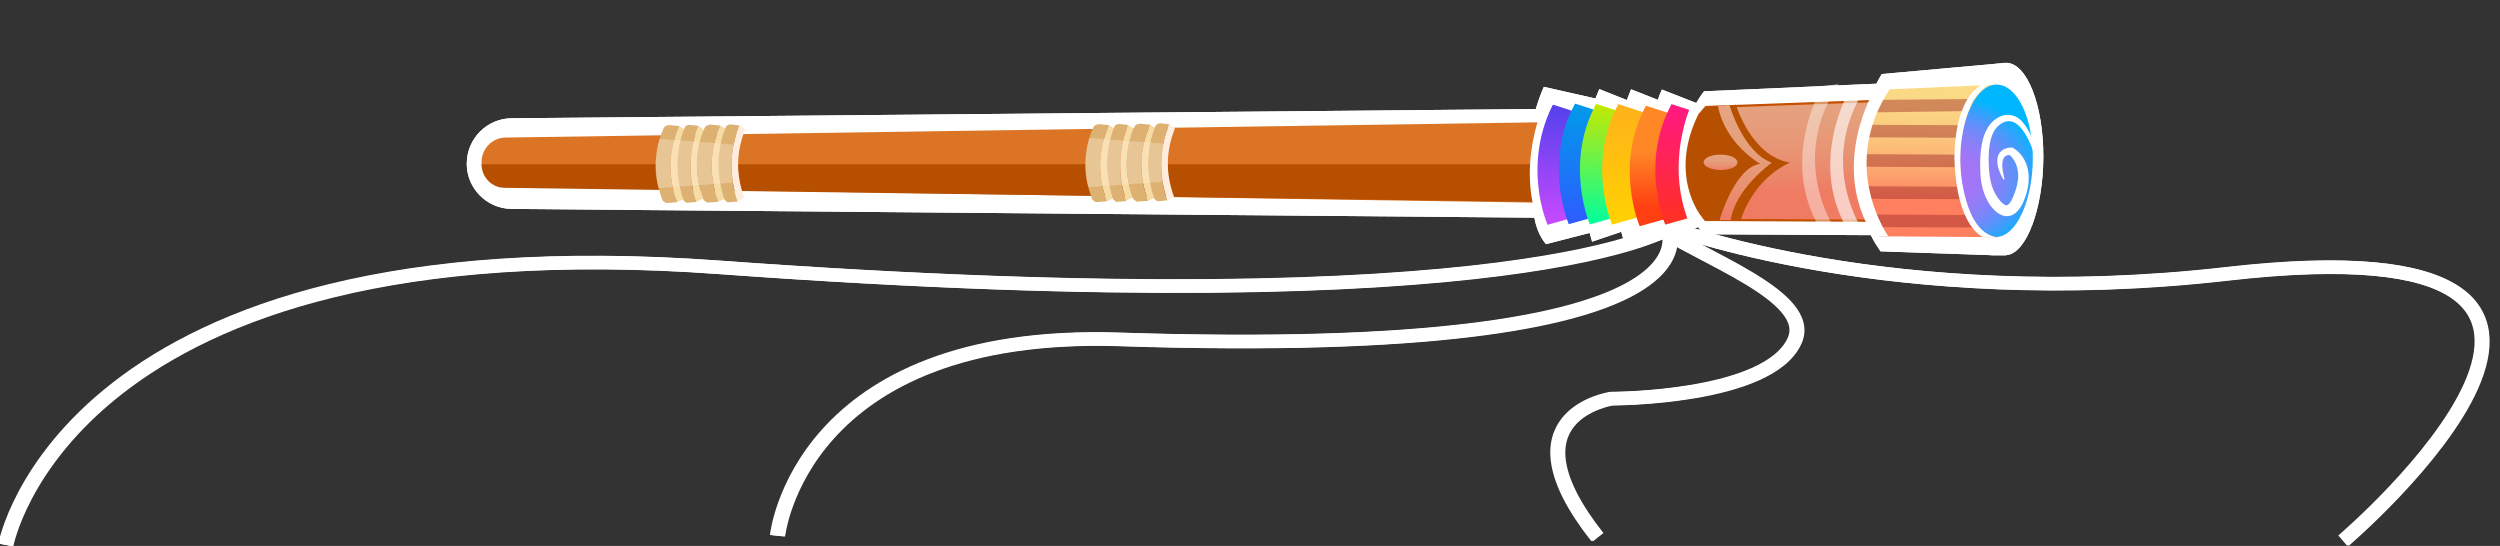 <?xml version="1.0" encoding="utf-8"?>
<!-- Generator: Adobe Illustrator 27.2.0, SVG Export Plug-In . SVG Version: 6.00 Build 0)  -->
<svg version="1.1" id="Capa_1" xmlns="http://www.w3.org/2000/svg" xmlns:xlink="http://www.w3.org/1999/xlink" x="0px" y="0px"
	 viewBox="0 0 1114.1 243.3" style="enable-background:new 0 0 1114.1 243.3;" xml:space="preserve">
<rect x="0" y="0" width="1114.1" height="243.3" fill="#333333" stroke="none"/>
<style type="text/css">
	.st0{fill:none;stroke:#FFFFFF;stroke-width:6;stroke-miterlimit:10;}
	.st1{fill:#FFFFFF;}
	.st2{fill:#DB7525;}
	.st3{fill:url(#SVGID_1_);}
	.st4{fill:url(#SVGID_00000048485187262133823780000011052569749517409934_);}
	.st5{fill:url(#SVGID_00000068635639975896667780000017307101332150442938_);}
	.st6{fill:url(#SVGID_00000105391439182665191550000003516862424580650883_);}
	.st7{fill:url(#SVGID_00000162345514911755509320000002805476760568608943_);}
	.st8{fill:url(#SVGID_00000080164801786030017970000009469739996714815399_);}
	.st9{fill:url(#SVGID_00000009591562524638144780000000601950335962389946_);stroke:#C35000;stroke-miterlimit:10;}
	.st10{fill:url(#SVGID_00000156567695368839891720000006088268783691380611_);}
	.st11{fill:url(#SVGID_00000160152407647031234520000010814542714309676946_);}
	.st12{opacity:0.43;fill:#992424;enable-background:new    ;}
	.st13{opacity:0.62;fill:#FFFFFF;enable-background:new    ;}
	.st14{opacity:0.4;fill:#FFFFFF;enable-background:new    ;}
	.st15{fill:#B64F00;}
	.st16{fill:url(#SVGID_00000168093595743674353900000011853781447000495549_);}
	.st17{fill:url(#SVGID_00000052097960830172086630000005528359307408934845_);}
	.st18{fill:#F6DBA4;}
	.st19{fill:#DCB172;}
	.st20{fill:#FFEDE0;}
	.st21{opacity:0.35;fill:#FFEBD3;enable-background:new    ;}
	.st22{fill:url(#SVGID_00000079448137107378879250000002893045089146248080_);}
	.st23{fill:url(#SVGID_00000086689623014056236720000004142957568790485128_);}
	.st24{fill:url(#SVGID_00000104708256434477487030000002645796364891427735_);}
	.st25{fill:url(#SVGID_00000013163741654193944250000016489473374987942074_);}
	.st26{fill:url(#SVGID_00000168803329956426315670000002302068788281985983_);}
	.st27{fill:url(#SVGID_00000045579294852209929200000018127779809258325685_);}
	.st28{fill:url(#SVGID_00000182493003324462939880000011875206420179124865_);stroke:#C35000;stroke-miterlimit:10;}
	.st29{fill:url(#SVGID_00000109026244788910216270000014203134717828538765_);}
	.st30{fill:url(#SVGID_00000016764016816421849160000009159254448555001788_);}
	.st31{fill:url(#SVGID_00000158750388027093096760000009015850394487321753_);}
	.st32{fill:url(#SVGID_00000075161095213619968870000013604628452988162708_);}
</style>
<g>
	<g id="Capa_3">
		<g>
			<g>
				<path class="st0" d="M744.3,101.1c0,0-63.5,44.3-424,18C28.8,97.8,2.2,242.8,2.2,242.8"/>
				<path class="st0" d="M346.1,238.7c0,0,9.5-92.2,152.6-87.5c277.7,9.1,243.9-50.3,243.9-50.3"/>
				<path class="st0" d="M733.5,98.5c24.8,16.8,74.8,33.4,65.9,53.3c-11.6,25.9-81.5,25.8-81.5,25.8s-49.5,7.2-6.4,61.7"/>
				<path class="st0" d="M1044,240.9c0,0,169-144.2-52-118.9c-148.7,17-249.3-21.1-249.3-21.1"/>
			</g>
			<g>
				<path class="st0" d="M745.1,101.2c0,0-63.5,44.3-424,18C29.6,97.9,3,242.9,3,242.9"/>
				<path class="st0" d="M346.9,238.8c0,0,9.5-92.2,152.6-87.5c277.7,9.1,243.9-50.3,243.9-50.3"/>
				<path class="st0" d="M734.2,98.6c24.8,16.8,74.8,33.4,65.9,53.3c-11.6,25.9-81.5,25.8-81.5,25.8s-49.5,7.2-6.4,61.7"/>
				<path class="st0" d="M1044.7,241c0,0,169-144.2-52-118.9c-148.7,17-249.3-21.1-249.3-21.1"/>
			</g>
			<g>
				<g>
					<g>
						<g>
							<path class="st1" d="M893.3,28l0.2,0C893.5,27.9,893.5,27.9,893.3,28z"/>
							<path class="st1" d="M887.5,113.8l6.1,0l0.5,0v-0.1c9-0.7,16.4-20.8,16.5-43.6C910.7,46.9,903.3,28,894,28l-1.1,0.1
								c0.2,0,0.4-0.1,0.5-0.1l-6,0.6L838.6,33c0,0-1,1.5-2.4,4.3l-76.8,3.4c0,0-1.6,1.9-3.5,5.2l-15.3-6c-0.7,1.5-1.3,3.1-1.8,4.6
								l-11.9-4.7c-0.7,1.6-1.3,3.2-1.9,4.8l-12.3-4.9c-0.6,1.4-1.1,2.8-1.7,4.2l-23-5.2c-1.5,3.3-2.6,6.6-3.6,9.9L228,52.7
								c-11,0.1-19.9,9-20,20.1l0,0c-0.1,11.1,8.9,20.2,20,20.3l455.8,3.9c1.3,7.9,5.2,11.8,5.2,11.8l19.4-5
								c0.7,2.4,1.1,3.9,1.1,3.9l13-4.4c0.7,2.8,1.3,4.5,1.3,4.5l12.5-4.3c0.7,2.7,1.2,4.3,1.2,4.3l19.3-6.6c0.7,1,1.4,2.1,2.1,3.2
								l74.8,0.4c1.2,2.4,2.7,4.8,4.3,7.2l8.7,0.3l0,0l40.2,1.4C887.3,113.7,887.4,113.8,887.5,113.8L887.5,113.8z"/>
						</g>
						<g>
							<path class="st2" d="M214.6,72.7L214.6,72.7c-0.2-6.2,4.6-11.3,10.6-11.4l569-8.4L794.1,92l-568.8-8.7
								C219.5,83.2,214.8,78.5,214.6,72.7L214.6,72.7z"/>
							
								<linearGradient id="SVGID_1_" gradientUnits="userSpaceOnUse" x1="863.917" y1="371.146" x2="917.641" y2="371.146" gradientTransform="matrix(-5.236017e-03 1 1 5.236017e-03 332.029 -819.274)">
								<stop  offset="0" style="stop-color:#5241EC"/>
								<stop  offset="1" style="stop-color:#C949FF"/>
							</linearGradient>
							<path class="st3" d="M712.3,53.2c0,0-13.5,21.8-0.2,40.7l-22.9,6.4c0,0-11.6-27.1,2.8-53.7L712.3,53.2z"/>
							
								<linearGradient id="SVGID_00000066498303280492668830000015232717333361598877_" gradientUnits="userSpaceOnUse" x1="863.456" y1="381.044" x2="917.179" y2="381.044" gradientTransform="matrix(-5.236017e-03 1 1 5.236017e-03 332.029 -819.274)">
								<stop  offset="0" style="stop-color:#009BEA"/>
								<stop  offset="1" style="stop-color:#2E5CFF"/>
							</linearGradient>
							<path style="fill:url(#SVGID_00000066498303280492668830000015232717333361598877_);" d="M722.2,52.8c0,0-13.5,21.8-0.2,40.7
								l-22.9,6.4c0,0-11.6-27.1,2.8-53.7C701.9,46.1,722.2,52.8,722.2,52.8z"/>
							
								<linearGradient id="SVGID_00000071525842636053406510000001971757665637671345_" gradientUnits="userSpaceOnUse" x1="863.527" y1="390.374" x2="917.251" y2="390.374" gradientTransform="matrix(-5.236017e-03 1 1 5.236017e-03 332.029 -819.274)">
								<stop  offset="0" style="stop-color:#C6E800"/>
								<stop  offset="1" style="stop-color:#00FF9E"/>
							</linearGradient>
							<path style="fill:url(#SVGID_00000071525842636053406510000001971757665637671345_);" d="M731.6,52.9c0,0-13.5,21.8-0.2,40.7
								l-22.9,6.4c0,0-11.6-27.1,2.8-53.7L731.6,52.9z"/>
							
								<linearGradient id="SVGID_00000145748768074443742010000010920359979561825161_" gradientUnits="userSpaceOnUse" x1="863.605" y1="400.295" x2="917.329" y2="400.295" gradientTransform="matrix(-5.236017e-03 1 1 5.236017e-03 332.029 -819.274)">
								<stop  offset="0" style="stop-color:#FFB11B"/>
								<stop  offset="1" style="stop-color:#FFD200"/>
							</linearGradient>
							<path style="fill:url(#SVGID_00000145748768074443742010000010920359979561825161_);" d="M741.5,53c0,0-13.5,21.8-0.2,40.7
								l-22.9,6.4c0,0-11.6-27.1,2.8-53.7C721.1,46.4,741.5,53,741.5,53z"/>
							
								<linearGradient id="SVGID_00000103981560167668126400000009605634282597089464_" gradientUnits="userSpaceOnUse" x1="864.26" y1="412.608" x2="917.984" y2="412.608" gradientTransform="matrix(-5.236017e-03 1 1 5.236017e-03 332.029 -819.274)">
								<stop  offset="0.38" style="stop-color:#FF8726"/>
								<stop  offset="0.85" style="stop-color:#FF3E12"/>
							</linearGradient>
							<path style="fill:url(#SVGID_00000103981560167668126400000009605634282597089464_);" d="M753.8,53.7c0,0-13.5,21.8-0.2,40.7
								l-22.9,6.4c0,0-11.6-27.1,2.8-53.7C733.5,47.1,753.8,53.7,753.8,53.7z"/>
							
								<linearGradient id="SVGID_00000044155888878322969550000001338928843510985135_" gradientUnits="userSpaceOnUse" x1="863.471" y1="423.994" x2="917.195" y2="423.994" gradientTransform="matrix(-5.236017e-03 1 1 5.236017e-03 332.029 -819.274)">
								<stop  offset="0" style="stop-color:#FF1884"/>
								<stop  offset="1" style="stop-color:#FF3121"/>
							</linearGradient>
							<path style="fill:url(#SVGID_00000044155888878322969550000001338928843510985135_);" d="M765.2,53c0,0-13.5,21.8-0.2,40.7
								l-22.9,6.4c0,0-11.6-27.1,2.8-53.7L765.2,53z"/>
							
								<linearGradient id="SVGID_00000180356755198268111270000017342814000925655957_" gradientUnits="userSpaceOnUse" x1="848.87" y1="469.341" x2="902.601" y2="469.341" gradientTransform="matrix(-5.236017e-03 1 1 5.236017e-03 332.029 -819.274)">
								<stop  offset="9.000000e-02" style="stop-color:#E5A37F"/>
								<stop  offset="0.39" style="stop-color:#E59F7C"/>
								<stop  offset="0.66" style="stop-color:#E89474"/>
								<stop  offset="0.92" style="stop-color:#ED8268"/>
								<stop  offset="1" style="stop-color:#EF7B63"/>
							</linearGradient>
							
								<path style="fill:url(#SVGID_00000180356755198268111270000017342814000925655957_);stroke:#C35000;stroke-miterlimit:10;" d="
								M844,44.7l-83.7,3c0,0-23.7,23.2-0.3,50.3l83.7,0.4L844,44.7L844,44.7z"/>
							
								<linearGradient id="SVGID_00000152251472337943836650000015468374051905019805_" gradientUnits="userSpaceOnUse" x1="838.331" y1="531.849" x2="906.269" y2="531.849" gradientTransform="matrix(-5.236017e-03 1 1 5.236017e-03 332.029 -819.274)">
								<stop  offset="9.000000e-02" style="stop-color:#FBDE88"/>
								<stop  offset="0.29" style="stop-color:#FBDA86"/>
								<stop  offset="0.48" style="stop-color:#FBCF81"/>
								<stop  offset="0.65" style="stop-color:#FCBD79"/>
								<stop  offset="0.82" style="stop-color:#FDA36E"/>
								<stop  offset="0.99" style="stop-color:#FE8260"/>
								<stop  offset="1" style="stop-color:#FF805F"/>
							</linearGradient>
							<path style="fill:url(#SVGID_00000152251472337943836650000015468374051905019805_);" d="M889.8,37.7l-51.9,2.3
								c0,0-21.5,35.1-0.3,65.3l52.4,0.4L889.8,37.7L889.8,37.7z"/>
							
								<radialGradient id="SVGID_00000078041519107984323650000011798796361996697766_" cx="1825.894" cy="563.864" r="46" gradientTransform="matrix(-4.241174e-03 0.81 0.98 5.131297e-03 320.549 -1402.659)" gradientUnits="userSpaceOnUse">
								<stop  offset="9.000000e-02" style="stop-color:#AB73F7"/>
								<stop  offset="0.24" style="stop-color:#A774F7"/>
								<stop  offset="0.38" style="stop-color:#9C78F7"/>
								<stop  offset="0.52" style="stop-color:#8A80F8"/>
								<stop  offset="0.65" style="stop-color:#708AF9"/>
								<stop  offset="0.78" style="stop-color:#4E97FB"/>
								<stop  offset="0.9" style="stop-color:#26A7FD"/>
								<stop  offset="1" style="stop-color:#00B7FF"/>
							</radialGradient>
							<path style="fill:url(#SVGID_00000078041519107984323650000011798796361996697766_);" d="M889.5,105.6
								c-9-0.1-16.1-16.3-16-34.7c0.1-18.4,7.4-33.3,16.4-33.2s16.2,15,16,33.4C905.8,89.5,898.4,105.7,889.5,105.6L889.5,105.6z"/>
							
								<rect x="847" y="48.7" transform="matrix(5.236017e-03 -1 1 5.236017e-03 773.759 921.028)" class="st12" width="5.6" height="45.7"/>
							<polygon class="st12" points="830.4,88.6 828.8,83 873.9,83.2 875.5,88.8 							"/>
							<polygon class="st12" points="838.2,101.2 834.5,95.6 878.2,95.8 881.7,101.4 							"/>
							<polygon class="st12" points="830.6,55.6 828.9,61.2 873.5,61.4 874.8,55.8 							"/>
							<polygon class="st12" points="838.1,44.5 834.2,50.1 876.8,49.5 880,44.1 							"/>
							<path class="st1" d="M835.2,40.2c0,0-20.2,33.7-0.3,64.9l6.6,0.2c0,0-22.3-31.2,0.8-65.8L835.2,40.2z"/>
							<path class="st13" d="M824.7,39.2c0,0-20.2,33.7-0.3,64.9l6.6,0.2c0,0-22.3-31.2,0.8-65.8C831.7,38.6,824.7,39.2,824.7,39.2z
								"/>
							<path class="st14" d="M812.2,38.3c0,0-20.2,33.7-0.3,64.9l6.6,0.2c0,0-22.3-31.2,0.8-65.8L812.2,38.3z"/>
							<path class="st1" d="M889.4,36.9c0,0-11.7,0.3-15.2,25c-0.9,6.4-0.8,13,0.2,19.4c1.6,9.6,5.4,22.7,15.1,24.3l-5.8,0
								c0,0-11.7-4.3-12.7-34.2c0,0-1.1-26.4,12.5-33.9C883.4,37.4,889.4,36.9,889.4,36.9z"/>
						</g>
						<path class="st15" d="M686.9,90l-462.2-6.3c-5.6-0.1-10.1-4.8-10.1-10.5l0,0h470.8C685.3,73.2,684.2,83.7,686.9,90L686.9,90z"
							/>
						<path class="st15" d="M773.6,46.7c0,0,6.7,22.8,24.1,25.8c0,0-15.4,5.8-22,25.6L760,98c0,0-24.6-23.9,0.3-50.3L773.6,46.7
							L773.6,46.7z"/>
						
							<linearGradient id="SVGID_00000179610504821111494500000000349520986323235493_" gradientUnits="userSpaceOnUse" x1="863.615" y1="450.123" x2="915.021" y2="450.123" gradientTransform="matrix(-5.236017e-03 1 1 5.236017e-03 332.029 -819.274)">
							<stop  offset="9.000000e-02" style="stop-color:#E5A37F"/>
							<stop  offset="0.39" style="stop-color:#E59F7C"/>
							<stop  offset="0.66" style="stop-color:#E89474"/>
							<stop  offset="0.92" style="stop-color:#ED8268"/>
							<stop  offset="1" style="stop-color:#EF7B63"/>
						</linearGradient>
						<path style="fill:url(#SVGID_00000179610504821111494500000000349520986323235493_);" d="M770.7,46.7c0,0,6,21.2,18.9,25.8
							c0,0-16.3,11.5-18.3,25.6l-5,0c0,0,6.7-23.5,18.1-25.1c0,0-15.6-8.8-18.8-25.7L770.7,46.7L770.7,46.7z"/>
						
							<linearGradient id="SVGID_00000063615414976235810490000005601006146135177618_" gradientUnits="userSpaceOnUse" x1="885.841" y1="439.34" x2="892.75" y2="439.34" gradientTransform="matrix(-5.236017e-03 1 1 5.236017e-03 332.066 -819.27)">
							<stop  offset="9.000000e-02" style="stop-color:#E5A37F"/>
							<stop  offset="0.39" style="stop-color:#E59F7C"/>
							<stop  offset="0.66" style="stop-color:#E89474"/>
							<stop  offset="0.92" style="stop-color:#ED8268"/>
							<stop  offset="1" style="stop-color:#EF7B63"/>
						</linearGradient>
						<path style="fill:url(#SVGID_00000063615414976235810490000005601006146135177618_);" d="M759.2,72.3c0-1.9,3.4-3.4,7.6-3.4
							c4.2,0,7.5,1.6,7.5,3.5c0,1.9-3.4,3.4-7.6,3.4C762.6,75.7,759.2,74.2,759.2,72.3z"/>
					</g>
					<g>
						<g>
							<path class="st18" d="M497.1,57.6L497.1,57.6l-2.9-1.8l-0.4,0.9c-4.6,10.5-4.7,22.3-0.5,32.9l3.3-1.4
								C492.5,77.6,492.6,68.1,497.1,57.6L497.1,57.6z"/>
							<path class="st19" d="M493.9,56.7l0.4-0.9l-4.7-0.5c-0.3,0-1.8,0.5-1.9,0.8l-0.4,0.5c-4.7,10.4-4.6,21.7-0.5,32.4l1.5,1.1
								l5.1-0.4C489.1,79,489.3,67.2,493.9,56.7z"/>
						</g>
						<g>
							<path class="st18" d="M505.3,57.4L505.3,57.4l-2.6-1.8l-0.3,0.9c-4.1,10.5-4.2,22.3-0.5,32.9l3-1.4
								C501.1,77.4,501.2,68,505.3,57.4L505.3,57.4z"/>
							<path class="st19" d="M502.4,56.6l0.3-0.9l-4.1-0.5c-0.3,0-1.6,0.5-1.7,0.8l-0.3,0.5c-4.2,10.5-4.1,21.7-0.5,32.4l1.3,1.1
								l4.5-0.4C498.1,78.8,498.3,67.1,502.4,56.6L502.4,56.6z"/>
						</g>
						<g>
							<path class="st18" d="M515.5,57.4L515.5,57.4l-2.9-1.8l-0.4,0.9c-4.6,10.5-4.7,22.3-0.5,32.9L515,88
								C510.8,77.4,510.9,67.9,515.5,57.4L515.5,57.4z"/>
							<path class="st19" d="M512.2,56.5l0.4-0.9l-4.7-0.5c-0.3,0-1.8,0.5-1.9,0.8l-0.4,0.5c-4.7,10.4-4.6,21.7-0.5,32.4l1.5,1.1
								l5.1-0.4C507.4,78.8,507.6,67,512.2,56.5z"/>
						</g>
						<g>
							<path class="st20" d="M523.6,57.2L523.6,57.2l-2.6-1.8l-0.3,0.9c-4.1,10.5-4.2,22.3-0.5,32.9l3-1.4
								C519.4,77.2,519.5,67.7,523.6,57.2L523.6,57.2z"/>
							<path class="st19" d="M520.7,56.3l0.3-0.9l-4.1-0.5c-0.3,0-1.6,0.5-1.7,0.8l-0.3,0.5c-4.2,10.5-4.1,21.7-0.5,32.4l1.3,1.1
								l4.5-0.4C516.4,78.6,516.6,66.8,520.7,56.3L520.7,56.3z"/>
						</g>
						<path class="st21" d="M520.8,80.8L485,83.4c-3.3-10,0.4-21.9,0.4-21.9l35.8,2.7C521.2,64.2,519.4,69.7,520.8,80.8L520.8,80.8z
							"/>
					</g>
					<g>
						<g>
							<path class="st18" d="M305.6,58L305.6,58l-2.9-1.8l-0.4,0.9c-4.6,10.5-4.7,22.3-0.5,32.9l3.3-1.4C301,78,301.1,68.5,305.6,58
								L305.6,58z"/>
							<path class="st19" d="M302.4,57.1l0.4-0.9l-4.7-0.5c-0.3,0-1.8,0.5-1.9,0.8l-0.4,0.5c-4.7,10.4-4.6,21.7-0.5,32.4l1.5,1.1
								l5.1-0.4C297.6,79.4,297.8,67.6,302.4,57.1z"/>
						</g>
						<g>
							<path class="st18" d="M313.8,57.9L313.8,57.9l-2.6-1.8l-0.3,0.9c-4.1,10.5-4.2,22.3-0.5,32.9l3-1.4
								C309.6,77.9,309.7,68.4,313.8,57.9L313.8,57.9z"/>
							<path class="st19" d="M310.9,57l0.3-0.9l-4.1-0.5c-0.3,0-1.6,0.5-1.7,0.8l-0.3,0.5c-4.2,10.5-4.1,21.7-0.5,32.4l1.3,1.1
								l4.5-0.4C306.6,79.3,306.8,67.5,310.9,57L310.9,57z"/>
						</g>
						<g>
							<path class="st18" d="M324,57.8L324,57.8l-2.9-1.8l-0.4,0.9c-4.6,10.5-4.7,22.3-0.5,32.9l3.3-1.4
								C319.3,77.8,319.4,68.3,324,57.8L324,57.8z"/>
							<path class="st19" d="M320.7,56.9l0.4-0.9l-4.7-0.5c-0.3,0-1.8,0.5-1.9,0.8l-0.4,0.5c-4.7,10.5-4.6,21.7-0.5,32.4l1.5,1.1
								l5.1-0.4C316,79.2,316.1,67.4,320.7,56.9z"/>
						</g>
						<g>
							<path class="st20" d="M332.1,57.6L332.1,57.6l-2.6-1.8l-0.3,0.9c-4.1,10.5-4.2,22.3-0.5,32.9l3-1.4
								C327.9,77.6,328,68.1,332.1,57.6L332.1,57.6z"/>
							<path class="st19" d="M329.2,56.8l0.3-0.9l-4.1-0.5c-0.3,0-1.6,0.5-1.7,0.8l-0.3,0.5c-4.2,10.5-4.1,21.7-0.5,32.4l1.3,1.1
								l4.5-0.4C324.9,79,325.1,67.3,329.2,56.8L329.2,56.8z"/>
						</g>
						<path class="st21" d="M329.3,81.2l-35.8,2.6c-3.3-10,0.4-21.9,0.4-21.9l35.8,2.7C329.7,64.6,327.9,70.1,329.3,81.2L329.3,81.2
							z"/>
					</g>
				</g>
				<g>
					<path class="st1" d="M909.4,81.5c-0.5-6.8-6.5-30.9-16.3-27.1c-6.2,2.7-6.8,10.6-6.9,16.6c0.1,4.5,0.3,9.3,2.1,13.5
						c0.8,2,2,3.9,3.4,5.4c0.9,0.9,1.7,1.6,2.6,1.6c1.6-0.6,2.7-3.3,3.3-5l0.6-1.6c0.2-0.9,0.7-2.2,0.8-3.2c1.1-4.5,0-9.6-3.5-12.7
						l0.7,0.2c-4.1-0.8-4.2,3.7-3.7,6.8c0.2,1.3,0.5,2.6,0.8,3.9l-0.5,0.2c-1.6-3.1-3.4-6.6-2.5-10.3c0.7-2.8,3.8-4.3,6.6-4
						c1.4,0.8,2.6,1.8,3.6,3c4.5,5.4,4.3,13.1,1.9,19.4c-4.8,13.4-14.5,8.6-18.3-2.4c-0.9-2.5-1.3-5.1-1.5-7.6c-0.3-5-0.3-10,0.8-15
						c0.8-3.7,2.6-7.8,5.9-10.1c3.7-2.7,8.2-2.6,11.5,0.7c5.9,6.2,8.7,18.8,9,27.2c0,0.2,0,0.3-0.2,0.6L909.4,81.5L909.4,81.5
						L909.4,81.5z"/>
					<path class="st1" d="M688.5,45.3c0,0-13.3,27.9-2.6,54.8l3.9,0.4c0,0-12.2-26.8,3-55.5L688.5,45.3L688.5,45.3z"/>
					<path class="st1" d="M753.5,47.2c0,0-11.6,25-0.9,51.8l5.8-2.2c0,0-15.8-18.9-0.7-47.5L753.5,47.2L753.5,47.2z"/>
				</g>
			</g>
			<g>
				<g>
					<g>
						<g>
							<path class="st1" d="M893.3,28l0.2,0C893.5,27.9,893.5,27.9,893.3,28z"/>
							<path class="st1" d="M887.5,113.8l6.1,0l0.5,0v-0.1c9-0.7,16.4-20.8,16.5-43.6C910.7,46.9,903.3,28,894,28l-1.1,0.1
								c0.2,0,0.4-0.1,0.5-0.1l-6,0.6L838.6,33c0,0-1,1.5-2.4,4.3l-76.8,3.4c0,0-1.6,1.9-3.5,5.2l-15.3-6c-0.7,1.5-1.3,3.1-1.8,4.6
								l-11.9-4.7c-0.7,1.6-1.3,3.2-1.9,4.8l-12.3-4.9c-0.6,1.4-1.1,2.8-1.7,4.2l-23-5.2c-1.5,3.3-2.6,6.6-3.6,9.9L228,52.7
								c-11,0.1-19.9,9-20,20.1l0,0c-0.1,11.1,8.9,20.2,20,20.3l455.8,3.9c1.3,7.9,5.2,11.8,5.2,11.8l19.4-5
								c0.7,2.4,1.1,3.9,1.1,3.9l13-4.4c0.7,2.8,1.3,4.5,1.3,4.5l12.5-4.3c0.7,2.7,1.2,4.3,1.2,4.3l19.3-6.6c0.7,1,1.4,2.1,2.1,3.2
								l74.8,0.4c1.2,2.4,2.7,4.8,4.3,7.2l8.7,0.3l0,0l40.2,1.4C887.3,113.7,887.4,113.8,887.5,113.8L887.5,113.8z"/>
						</g>
						<g>
							<path class="st2" d="M214.6,72.7L214.6,72.7c-0.2-6.2,4.6-11.3,10.6-11.4l569-8.4L794.1,92l-568.8-8.7
								C219.5,83.2,214.8,78.5,214.6,72.7L214.6,72.7z"/>
							
								<linearGradient id="SVGID_00000087412680438938844730000017083511582114655418_" gradientUnits="userSpaceOnUse" x1="863.917" y1="371.146" x2="917.641" y2="371.146" gradientTransform="matrix(-5.236017e-03 1 1 5.236017e-03 332.029 -819.274)">
								<stop  offset="0" style="stop-color:#5241EC"/>
								<stop  offset="1" style="stop-color:#C949FF"/>
							</linearGradient>
							<path style="fill:url(#SVGID_00000087412680438938844730000017083511582114655418_);" d="M712.3,53.2c0,0-13.5,21.8-0.2,40.7
								l-22.9,6.4c0,0-11.6-27.1,2.8-53.7L712.3,53.2z"/>
							
								<linearGradient id="SVGID_00000092452244944735329040000017702299010752640176_" gradientUnits="userSpaceOnUse" x1="863.456" y1="381.044" x2="917.179" y2="381.044" gradientTransform="matrix(-5.236017e-03 1 1 5.236017e-03 332.029 -819.274)">
								<stop  offset="0" style="stop-color:#009BEA"/>
								<stop  offset="1" style="stop-color:#2E5CFF"/>
							</linearGradient>
							<path style="fill:url(#SVGID_00000092452244944735329040000017702299010752640176_);" d="M722.2,52.8c0,0-13.5,21.8-0.2,40.7
								l-22.9,6.4c0,0-11.6-27.1,2.8-53.7C701.9,46.1,722.2,52.8,722.2,52.8z"/>
							
								<linearGradient id="SVGID_00000089556490363086307950000007204373315936996521_" gradientUnits="userSpaceOnUse" x1="863.527" y1="390.374" x2="917.251" y2="390.374" gradientTransform="matrix(-5.236017e-03 1 1 5.236017e-03 332.029 -819.274)">
								<stop  offset="0" style="stop-color:#C6E800"/>
								<stop  offset="1" style="stop-color:#00FF9E"/>
							</linearGradient>
							<path style="fill:url(#SVGID_00000089556490363086307950000007204373315936996521_);" d="M731.6,52.9c0,0-13.5,21.8-0.2,40.7
								l-22.9,6.4c0,0-11.6-27.1,2.8-53.7L731.6,52.9z"/>
							
								<linearGradient id="SVGID_00000133518364359248877110000003650500372316659390_" gradientUnits="userSpaceOnUse" x1="863.605" y1="400.295" x2="917.329" y2="400.295" gradientTransform="matrix(-5.236017e-03 1 1 5.236017e-03 332.029 -819.274)">
								<stop  offset="0" style="stop-color:#FFB11B"/>
								<stop  offset="1" style="stop-color:#FFD200"/>
							</linearGradient>
							<path style="fill:url(#SVGID_00000133518364359248877110000003650500372316659390_);" d="M741.5,53c0,0-13.5,21.8-0.2,40.7
								l-22.9,6.4c0,0-11.6-27.1,2.8-53.7C721.1,46.4,741.5,53,741.5,53z"/>
							
								<linearGradient id="SVGID_00000137107184445370612890000014693933007888368269_" gradientUnits="userSpaceOnUse" x1="864.26" y1="412.608" x2="917.984" y2="412.608" gradientTransform="matrix(-5.236017e-03 1 1 5.236017e-03 332.029 -819.274)">
								<stop  offset="0.38" style="stop-color:#FF8726"/>
								<stop  offset="0.85" style="stop-color:#FF3E12"/>
							</linearGradient>
							<path style="fill:url(#SVGID_00000137107184445370612890000014693933007888368269_);" d="M753.8,53.7c0,0-13.5,21.8-0.2,40.7
								l-22.9,6.4c0,0-11.6-27.1,2.8-53.7C733.5,47.1,753.8,53.7,753.8,53.7z"/>
							
								<linearGradient id="SVGID_00000086667805695656060740000004290932101113121159_" gradientUnits="userSpaceOnUse" x1="863.471" y1="423.994" x2="917.195" y2="423.994" gradientTransform="matrix(-5.236017e-03 1 1 5.236017e-03 332.029 -819.274)">
								<stop  offset="0" style="stop-color:#FF1884"/>
								<stop  offset="1" style="stop-color:#FF3121"/>
							</linearGradient>
							<path style="fill:url(#SVGID_00000086667805695656060740000004290932101113121159_);" d="M765.2,53c0,0-13.5,21.8-0.2,40.7
								l-22.9,6.4c0,0-11.6-27.1,2.8-53.7L765.2,53z"/>
							
								<linearGradient id="SVGID_00000038376261475336187070000000827242433955108780_" gradientUnits="userSpaceOnUse" x1="848.87" y1="469.341" x2="902.601" y2="469.341" gradientTransform="matrix(-5.236017e-03 1 1 5.236017e-03 332.029 -819.274)">
								<stop  offset="9.000000e-02" style="stop-color:#E5A37F"/>
								<stop  offset="0.39" style="stop-color:#E59F7C"/>
								<stop  offset="0.66" style="stop-color:#E89474"/>
								<stop  offset="0.92" style="stop-color:#ED8268"/>
								<stop  offset="1" style="stop-color:#EF7B63"/>
							</linearGradient>
							
								<path style="fill:url(#SVGID_00000038376261475336187070000000827242433955108780_);stroke:#C35000;stroke-miterlimit:10;" d="
								M844,44.7l-83.7,3c0,0-23.7,23.2-0.3,50.3l83.7,0.4L844,44.7L844,44.7z"/>
							
								<linearGradient id="SVGID_00000085930991146087859820000003191310955749600181_" gradientUnits="userSpaceOnUse" x1="838.331" y1="531.849" x2="906.269" y2="531.849" gradientTransform="matrix(-5.236017e-03 1 1 5.236017e-03 332.029 -819.274)">
								<stop  offset="9.000000e-02" style="stop-color:#FBDE88"/>
								<stop  offset="0.29" style="stop-color:#FBDA86"/>
								<stop  offset="0.48" style="stop-color:#FBCF81"/>
								<stop  offset="0.65" style="stop-color:#FCBD79"/>
								<stop  offset="0.82" style="stop-color:#FDA36E"/>
								<stop  offset="0.99" style="stop-color:#FE8260"/>
								<stop  offset="1" style="stop-color:#FF805F"/>
							</linearGradient>
							<path style="fill:url(#SVGID_00000085930991146087859820000003191310955749600181_);" d="M889.8,37.7l-51.9,2.3
								c0,0-21.5,35.1-0.3,65.3l52.4,0.4L889.8,37.7L889.8,37.7z"/>
							
								<radialGradient id="SVGID_00000094575954101871550450000000536271442716456587_" cx="1825.894" cy="563.864" r="46" gradientTransform="matrix(-4.241174e-03 0.81 0.98 5.131297e-03 320.549 -1402.659)" gradientUnits="userSpaceOnUse">
								<stop  offset="9.000000e-02" style="stop-color:#AB73F7"/>
								<stop  offset="0.24" style="stop-color:#A774F7"/>
								<stop  offset="0.38" style="stop-color:#9C78F7"/>
								<stop  offset="0.52" style="stop-color:#8A80F8"/>
								<stop  offset="0.65" style="stop-color:#708AF9"/>
								<stop  offset="0.78" style="stop-color:#4E97FB"/>
								<stop  offset="0.9" style="stop-color:#26A7FD"/>
								<stop  offset="1" style="stop-color:#00B7FF"/>
							</radialGradient>
							<path style="fill:url(#SVGID_00000094575954101871550450000000536271442716456587_);" d="M889.5,105.6
								c-9-0.1-16.1-16.3-16-34.7c0.1-18.4,7.4-33.3,16.4-33.2s16.2,15,16,33.4C905.8,89.5,898.4,105.7,889.5,105.6L889.5,105.6z"/>
							
								<rect x="847" y="48.7" transform="matrix(5.236017e-03 -1 1 5.236017e-03 773.759 921.028)" class="st12" width="5.6" height="45.7"/>
							<polygon class="st12" points="830.4,88.6 828.8,83 873.9,83.2 875.5,88.8 							"/>
							<polygon class="st12" points="838.2,101.2 834.5,95.6 878.2,95.8 881.7,101.4 							"/>
							<polygon class="st12" points="830.6,55.6 828.9,61.2 873.5,61.4 874.8,55.8 							"/>
							<polygon class="st12" points="838.1,44.5 834.2,50.1 876.8,49.5 880,44.1 							"/>
							<path class="st1" d="M835.2,40.2c0,0-20.2,33.7-0.3,64.9l6.6,0.2c0,0-22.3-31.2,0.8-65.8L835.2,40.2z"/>
							<path class="st13" d="M824.7,39.2c0,0-20.2,33.7-0.3,64.9l6.6,0.2c0,0-22.3-31.2,0.8-65.8C831.7,38.6,824.7,39.2,824.7,39.2z
								"/>
							<path class="st14" d="M812.2,38.3c0,0-20.2,33.7-0.3,64.9l6.6,0.2c0,0-22.3-31.2,0.8-65.8L812.2,38.3z"/>
							<path class="st1" d="M889.4,36.9c0,0-11.7,0.3-15.2,25c-0.9,6.4-0.8,13,0.2,19.4c1.6,9.6,5.4,22.7,15.1,24.3l-5.8,0
								c0,0-11.7-4.3-12.7-34.2c0,0-1.1-26.4,12.5-33.9C883.4,37.4,889.4,36.9,889.4,36.9z"/>
						</g>
						<path class="st15" d="M686.9,90l-462.2-6.3c-5.6-0.1-10.1-4.8-10.1-10.5l0,0h470.8C685.3,73.2,684.2,83.7,686.9,90L686.9,90z"
							/>
						<path class="st15" d="M773.6,46.7c0,0,6.7,22.8,24.1,25.8c0,0-15.4,5.8-22,25.6L760,98c0,0-24.6-23.9,0.3-50.3L773.6,46.7
							L773.6,46.7z"/>
						
							<linearGradient id="SVGID_00000176765429216179596860000003368098529676450692_" gradientUnits="userSpaceOnUse" x1="863.615" y1="450.123" x2="915.021" y2="450.123" gradientTransform="matrix(-5.236017e-03 1 1 5.236017e-03 332.029 -819.274)">
							<stop  offset="9.000000e-02" style="stop-color:#E5A37F"/>
							<stop  offset="0.39" style="stop-color:#E59F7C"/>
							<stop  offset="0.66" style="stop-color:#E89474"/>
							<stop  offset="0.92" style="stop-color:#ED8268"/>
							<stop  offset="1" style="stop-color:#EF7B63"/>
						</linearGradient>
						<path style="fill:url(#SVGID_00000176765429216179596860000003368098529676450692_);" d="M770.7,46.7c0,0,6,21.2,18.9,25.8
							c0,0-16.3,11.5-18.3,25.6l-5,0c0,0,6.7-23.5,18.1-25.1c0,0-15.6-8.8-18.8-25.7L770.7,46.7L770.7,46.7z"/>
						
							<linearGradient id="SVGID_00000037680839986851571780000005183810108914676868_" gradientUnits="userSpaceOnUse" x1="885.841" y1="439.34" x2="892.75" y2="439.34" gradientTransform="matrix(-5.236017e-03 1 1 5.236017e-03 332.066 -819.27)">
							<stop  offset="9.000000e-02" style="stop-color:#E5A37F"/>
							<stop  offset="0.39" style="stop-color:#E59F7C"/>
							<stop  offset="0.66" style="stop-color:#E89474"/>
							<stop  offset="0.92" style="stop-color:#ED8268"/>
							<stop  offset="1" style="stop-color:#EF7B63"/>
						</linearGradient>
						<path style="fill:url(#SVGID_00000037680839986851571780000005183810108914676868_);" d="M759.2,72.3c0-1.9,3.4-3.4,7.6-3.4
							c4.2,0,7.5,1.6,7.5,3.5c0,1.9-3.4,3.4-7.6,3.4C762.6,75.7,759.2,74.2,759.2,72.3z"/>
					</g>
					<g>
						<g>
							<path class="st18" d="M497.1,57.6L497.1,57.6l-2.9-1.8l-0.4,0.9c-4.6,10.5-4.7,22.3-0.5,32.9l3.3-1.4
								C492.5,77.6,492.6,68.1,497.1,57.6L497.1,57.6z"/>
							<path class="st19" d="M493.9,56.7l0.4-0.9l-4.7-0.5c-0.3,0-1.8,0.5-1.9,0.8l-0.4,0.5c-4.7,10.4-4.6,21.7-0.5,32.4l1.5,1.1
								l5.1-0.4C489.1,79,489.3,67.2,493.9,56.7z"/>
						</g>
						<g>
							<path class="st18" d="M505.3,57.4L505.3,57.4l-2.6-1.8l-0.3,0.9c-4.1,10.5-4.2,22.3-0.5,32.9l3-1.4
								C501.1,77.4,501.2,68,505.3,57.4L505.3,57.4z"/>
							<path class="st19" d="M502.4,56.6l0.3-0.9l-4.1-0.5c-0.3,0-1.6,0.5-1.7,0.8l-0.3,0.5c-4.2,10.5-4.1,21.7-0.5,32.4l1.3,1.1
								l4.5-0.4C498.1,78.8,498.3,67.1,502.4,56.6L502.4,56.6z"/>
						</g>
						<g>
							<path class="st18" d="M515.5,57.4L515.5,57.4l-2.9-1.8l-0.4,0.9c-4.6,10.5-4.7,22.3-0.5,32.9L515,88
								C510.8,77.4,510.9,67.9,515.5,57.4L515.5,57.4z"/>
							<path class="st19" d="M512.2,56.5l0.4-0.9l-4.7-0.5c-0.3,0-1.8,0.5-1.9,0.8l-0.4,0.5c-4.7,10.4-4.6,21.7-0.5,32.4l1.5,1.1
								l5.1-0.4C507.4,78.8,507.6,67,512.2,56.5z"/>
						</g>
						<g>
							<path class="st20" d="M523.6,57.2L523.6,57.2l-2.6-1.8l-0.3,0.9c-4.1,10.5-4.2,22.3-0.5,32.9l3-1.4
								C519.4,77.2,519.5,67.7,523.6,57.2L523.6,57.2z"/>
							<path class="st19" d="M520.7,56.3l0.3-0.9l-4.1-0.5c-0.3,0-1.6,0.5-1.7,0.8l-0.3,0.5c-4.2,10.5-4.1,21.7-0.5,32.4l1.3,1.1
								l4.5-0.4C516.4,78.6,516.6,66.8,520.7,56.3L520.7,56.3z"/>
						</g>
						<path class="st21" d="M520.8,80.8L485,83.4c-3.3-10,0.4-21.9,0.4-21.9l35.8,2.7C521.2,64.2,519.4,69.7,520.8,80.8L520.8,80.8z
							"/>
					</g>
					<g>
						<g>
							<path class="st18" d="M305.6,58L305.6,58l-2.9-1.8l-0.4,0.9c-4.6,10.5-4.7,22.3-0.5,32.9l3.3-1.4C301,78,301.1,68.5,305.6,58
								L305.6,58z"/>
							<path class="st19" d="M302.4,57.1l0.4-0.9l-4.7-0.5c-0.3,0-1.8,0.5-1.9,0.8l-0.4,0.5c-4.7,10.4-4.6,21.7-0.5,32.4l1.5,1.1
								l5.1-0.4C297.6,79.4,297.8,67.6,302.4,57.1z"/>
						</g>
						<g>
							<path class="st18" d="M313.8,57.9L313.8,57.9l-2.6-1.8l-0.3,0.9c-4.1,10.5-4.2,22.3-0.5,32.9l3-1.4
								C309.6,77.9,309.7,68.4,313.8,57.9L313.8,57.9z"/>
							<path class="st19" d="M310.9,57l0.3-0.9l-4.1-0.5c-0.3,0-1.6,0.5-1.7,0.8l-0.3,0.5c-4.2,10.5-4.1,21.7-0.5,32.4l1.3,1.1
								l4.5-0.4C306.6,79.3,306.8,67.5,310.9,57L310.9,57z"/>
						</g>
						<g>
							<path class="st18" d="M324,57.8L324,57.8l-2.9-1.8l-0.4,0.9c-4.6,10.5-4.7,22.3-0.5,32.9l3.3-1.4
								C319.3,77.8,319.4,68.3,324,57.8L324,57.8z"/>
							<path class="st19" d="M320.7,56.9l0.4-0.9l-4.7-0.5c-0.3,0-1.8,0.5-1.9,0.8l-0.4,0.5c-4.7,10.5-4.6,21.7-0.5,32.4l1.5,1.1
								l5.1-0.4C316,79.2,316.1,67.4,320.7,56.9z"/>
						</g>
						<g>
							<path class="st20" d="M332.1,57.6L332.1,57.6l-2.6-1.8l-0.3,0.9c-4.1,10.5-4.2,22.3-0.5,32.9l3-1.4
								C327.9,77.6,328,68.1,332.1,57.6L332.1,57.6z"/>
							<path class="st19" d="M329.2,56.8l0.3-0.9l-4.1-0.5c-0.3,0-1.6,0.5-1.7,0.8l-0.3,0.5c-4.2,10.5-4.1,21.7-0.5,32.4l1.3,1.1
								l4.5-0.4C324.9,79,325.1,67.3,329.2,56.8L329.2,56.8z"/>
						</g>
						<path class="st21" d="M329.3,81.2l-35.8,2.6c-3.3-10,0.4-21.9,0.4-21.9l35.8,2.7C329.7,64.6,327.9,70.1,329.3,81.2L329.3,81.2
							z"/>
					</g>
				</g>
				<g>
					<path class="st1" d="M909.4,81.5c-0.5-6.8-6.5-30.9-16.3-27.1c-6.2,2.7-6.8,10.6-6.9,16.6c0.1,4.5,0.3,9.3,2.1,13.5
						c0.8,2,2,3.9,3.4,5.4c0.9,0.9,1.7,1.6,2.6,1.6c1.6-0.6,2.7-3.3,3.3-5l0.6-1.6c0.2-0.9,0.7-2.2,0.8-3.2c1.1-4.5,0-9.6-3.5-12.7
						l0.7,0.2c-4.1-0.8-4.2,3.7-3.7,6.8c0.2,1.3,0.5,2.6,0.8,3.9l-0.5,0.2c-1.6-3.1-3.4-6.6-2.5-10.3c0.7-2.8,3.8-4.3,6.6-4
						c1.4,0.8,2.6,1.8,3.6,3c4.5,5.4,4.3,13.1,1.9,19.4c-4.8,13.4-14.5,8.6-18.3-2.4c-0.9-2.5-1.3-5.1-1.5-7.6c-0.3-5-0.3-10,0.8-15
						c0.8-3.7,2.6-7.8,5.9-10.1c3.7-2.7,8.2-2.6,11.5,0.7c5.9,6.2,8.7,18.8,9,27.2c0,0.2,0,0.3-0.2,0.6L909.4,81.5L909.4,81.5
						L909.4,81.5z"/>
					<path class="st1" d="M688.5,45.3c0,0-13.3,27.9-2.6,54.8l3.9,0.4c0,0-12.2-26.8,3-55.5L688.5,45.3L688.5,45.3z"/>
					<path class="st1" d="M753.5,47.2c0,0-11.6,25-0.9,51.8l5.8-2.2c0,0-15.8-18.9-0.7-47.5L753.5,47.2L753.5,47.2z"/>
				</g>
			</g>
		</g>
	</g>
</g>
</svg>
